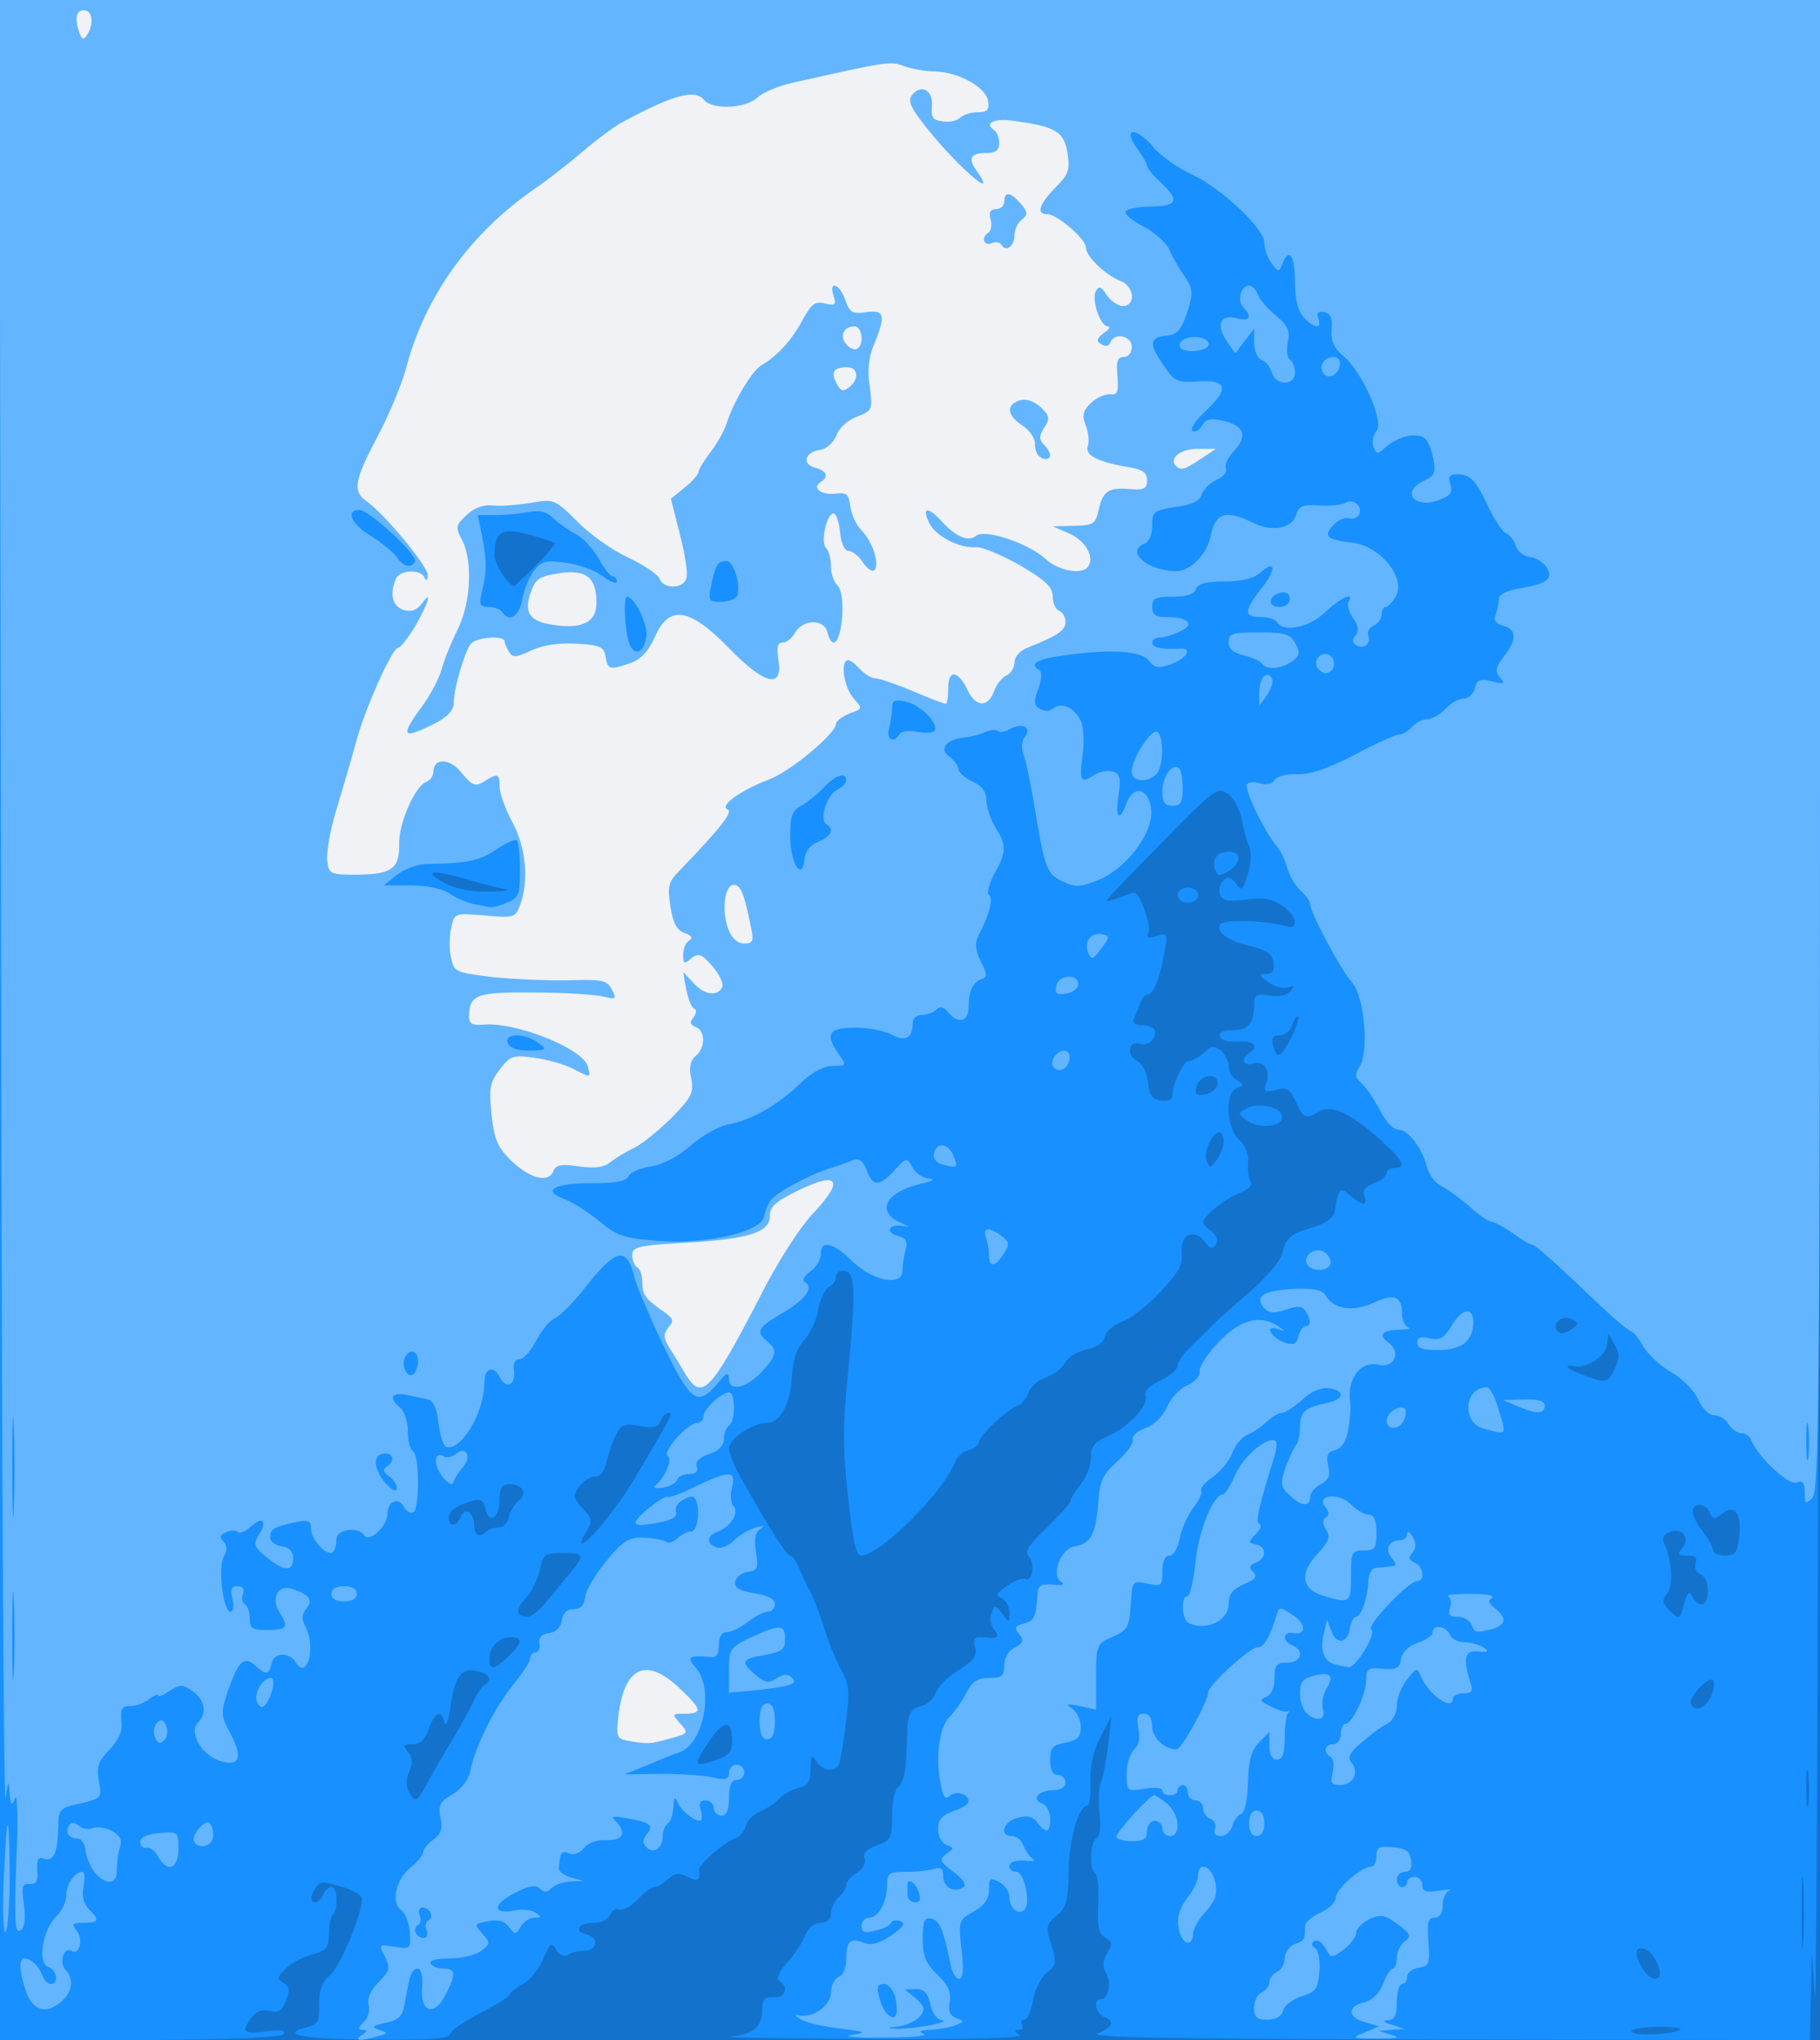 <svg version="1"
  xmlns="http://www.w3.org/2000/svg" width="357" height="400" viewBox="0 0 3570 4000">
  <rect x="0" y="0" width="3570" height="4000" fill="#333333" stroke="none"/>
  <path d="M0 2000V0h3570v4000H0V2000z" fill="#1373CC"/>
  <g fill="#1890FF">
    <path d="M0 2000V0h3570l-2 2003c-1 1101-5 1962-8 1912l-6-90-2 88-2 87-712-1c-525-1-706-4-685-12 30-12 35-25 12-33-16-7-21-34-6-34s22-30 11-50c-8-14-7-26 2-40 11-18 10-23-4-31-13-7-16-21-14-65 2-30-1-57-5-60-13-8-11-62 2-70 7-4 9-22 6-47-3-22-2-49 2-61 5-11 11-46 15-76l6-55-21 40c-14 26-21 57-20 88 1 26-2 47-6 47-17 0-36 66-37 130-1 57-4 71-24 86-20 18-21 22-10 57s10 40-9 55c-11 10-24 34-27 55-4 20-11 37-17 37s-7 5-4 10c3 6 0 10-7 10-9 0-9 3 2 10 10 6-92 9-295 8-170-1-292-3-271-5 45-5 61-18 61-53 0-19 5-25 23-24 23 1 30-20 11-32-7-4-2-16 13-33 13-14 29-38 36-53 7-18 19-28 32-28s20-7 20-19c0-10 7-24 15-31s15-18 15-24 9-17 21-24c12-8 18-19 15-28-4-10 4-18 24-26 28-9 30-14 30-58 0-28 5-52 13-57 6-4 13-26 14-48s3-54 3-72c2-24 8-33 25-37 13-3 27-15 30-26 4-12 24-32 45-45 30-19 37-29 33-45-5-17-2-21 13-20 32 4 37 1 24-15-7-8-9-23-5-32 6-17 7-17 21 1 14 19 14 19 14-2 0-13-7-25-16-29-12-4-10-9 12-24 15-10 31-16 35-13 13 8 20-28 8-43-10-11-3-22 35-58 25-25 46-48 46-52 0-5 9-19 20-33s20-37 20-52c0-22 7-31 33-42 40-17 81-61 74-79-3-9 7-20 29-30 19-9 34-22 34-30 0-7 12-24 28-39 15-14 33-32 40-39 7-8 39-36 71-64 34-29 62-62 66-77 8-32 16-39 65-53 22-7 36-18 38-30 7-45 11-49 30-31 23 20 36 21 28 1-4-11 3-19 19-25 14-5 25-14 25-20 0-5 7-10 15-10 25 0 17-15-26-54-59-53-98-71-121-57-26 16-32 14-46-19-12-25-18-29-39-23-22 5-25 3-20-11 10-26-3-47-24-41-20 7-27-9-9-20 21-13 9-25-21-23-19 2-34-2-36-9-3-9 6-13 25-13 31 0 42-14 42-52 0-17 5-20 30-16 18 3 35-1 42-9 8-11 7-12-5-7-9 3-26-1-39-10-19-14-20-16-5-16 13 0 17-6 15-22-2-18-13-25-45-33-46-11-69-28-59-43 6-10 94-7 128 4 28 9 22-21-8-41-20-13-38-16-71-11-34 4-45 2-50-10-3-8 0-21 6-27 10-9 15-8 25 5 11 16 14 14 24-19 6-20 7-43 3-52-5-9-11-33-15-53-4-21-16-44-28-52-20-14-26-9-129 96-60 61-109 112-109 114s12-1 26-6c14-6 27-10 29-10 10 0 33 63 28 77-5 12-1 14 16 8 21-6 22-5 15 32-9 52-22 83-33 83-5 0-11 8-15 18-3 9-9 23-12 30s2 12 15 12c11 0 22 4 25 8 8 14-11 35-27 29-23-9-29 21-7 33 11 6 20 23 22 43 2 24 8 33 26 35 14 2 22-2 22-12 0-23 22-66 33-66 6 0 19-7 29-16 14-14 20-14 33-4 8 7 15 21 15 31s7 22 16 27c15 8 15 10 0 15-24 10-21 79 5 102 12 12 19 29 17 45-1 14 1 30 5 37s-4 15-21 22c-29 11-72 45-72 57 0 4 7 12 17 19s13 17 8 25c-6 10-11 9-21-4-20-29-50-16-46 20 2 24-6 39-42 77-24 26-58 52-74 58-17 6-32 19-35 30-3 12-17 22-36 25-18 4-36 15-42 26s-23 24-39 29c-15 6-30 19-33 30-3 10-12 22-21 25-22 8-76 60-76 72 0 5-9 12-20 15s-23 13-27 24c-21 57-147 183-184 183-10 0-17-33-26-120-10-95-10-134 1-245 15-154 13-189-6-193-11-2-18 3-18 11s-6 17-14 20c-7 3-17 23-21 44-3 21-16 48-28 61-14 15-22 38-24 74-3 52-23 88-50 88s-73 31-73 49c0 10 10 36 23 58 59 105 90 153 97 153 4 0 13 12 19 28 6 15 15 34 20 42s17 40 27 70c9 30 25 69 35 86 15 27 16 43 8 104-5 39-11 75-14 81-10 15-33 10-44-8-9-15-10-12-11 14 0 26-5 34-25 39-13 3-30 13-37 21s-23 19-36 24-26 18-29 29-13 22-22 25c-21 7-72 52-70 62 3 20-2 23-22 13-16-9-24-8-38 4-10 9-22 16-28 16-5 0-20 11-32 24-13 14-29 22-36 20-7-3-15 2-18 10-4 9-17 16-31 16-32 0-42 16-15 23 26 7 20 32-7 32-10 0-24 3-31 8-7 4-16 0-22-10-9-16-12-14-25 17-8 20-26 42-40 50-14 7-26 17-26 20 0 4-25 20-56 36s-59 34-61 42c-4 10-39 12-154 11-138-1-183-10-125-25 20-5 23-11 22-44 0-28 5-43 21-57 20-16 63-119 63-150 0-7-18-18-41-24-34-11-42-10-50 2-11 18-11 29 0 29 5 0 11-7 15-15 3-8 10-15 16-15 12 0 14 43 3 54-5 4-8 22-8 39 0 26-5 32-33 39-18 5-41 17-52 28-17 17-17 20-4 28 12 6 13 14 5 34-8 21-15 25-32 21-15-4-26 0-35 12-22 29-17 34 28 28 28-4 39-3 34 5-4 7-98 11-281 12l-275 1V2000zm3293 1981c11-4-5-7-37-7-31 0-56 4-56 8 0 10 68 9 93-1zm-39-123c-7-22-21-38-36-38-12 0-10 18 4 40 18 28 41 26 32-2zm283-165c-2-32-3-6-3 57s1 89 3 58c2-32 2-84 0-115zm10-215c-2-18-4-6-4 27s2 48 4 33 2-42 0-60zm-2707 15c11-21 34-60 51-88 16-27 34-60 39-72 5-11 14-24 19-28 17-10 13-22-11-28-32-9-45 8-54 66-4 29-9 44-12 35-5-27-19-22-31 12-7 21-17 30-32 30-18 0-19 2-9 15 10 12 10 22 3 38-7 15-7 29-1 40 13 23 15 22 38-20zm567-43c25-9 30-16 29-40-1-41-18-37-49 10-28 43-26 46 20 30zm1950-125c6-15 7-27 2-31-11-6-49 37-42 48 9 16 28 7 40-17zm-2360-77c28-26 29-38 5-38-23 0-42 19-42 42 0 24 9 23 37-4zm2324-115c6 10 14 15 20 12 15-10 11-52-6-59-8-3-12-12-9-21 4-11 0-15-16-15-19 0-21-2-10-15 16-20-1-41-25-31-12 4-15 12-10 24 15 33 17 82 5 97-11 13-9 19 6 34 18 17 19 17 27-13 8-26 10-28 18-13zm-2247 5c15-18 36-44 46-56 28-33 25-37-17-37-34 0-38 3-44 33-4 18-16 43-28 56-21 22-19 36 5 36 7 0 24-15 38-32zm2338-129c4-45-11-61-37-39-12 10-16 9-21-4-7-19-34-21-34-2 0 7 9 25 20 39s20 30 20 36 11 11 24 11c21 0 24-5 28-41zm-2169-107c70-117 78-132 69-132-6 0-13 7-16 16-5 12-14 15-41 10-29-6-36-3-46 16-7 13-15 36-19 53-4 19-12 30-22 30s-24 9-32 20c-13 18-12 22 7 43 18 19 19 26 9 42-23 37-11 35 24-5 19-22 50-64 67-93zm-289 101c4-4 15-8 24-8s18-9 20-20 11-25 19-32c18-14 9-33-18-33-14 0-19 7-19 29 0 36-19 51-27 22-6-24-11-25-47-11-14 5-26 16-26 25 0 20 16 19 24-1s26-9 26 17c0 19 11 25 24 12zm2213-319c10-21 10-31 0-48l-12-21-3 23c-3 20-38 44-60 41-26-4-22 4 8 15 50 19 54 19 67-10zm-83-97c-18-10-40 6-30 22 5 7 13 7 26-1 17-11 18-14 4-21zm-684-349c0-10-3-18-8-18-14 0-32 39-25 56 6 15 7 15 20-2 7-10 13-26 13-36zm-12-111c5-25-34-22-41 3-4 16-1 19 16 16 12-2 23-10 25-19zm145-93c10-20 16-39 13-41-2-2-7 5-11 16-3 12-15 21-25 21-13 0-17 5-13 20 8 28 15 25 36-16zM990 1743c-14-2-47-11-74-19-68-19-88-17-46 6 23 13 53 19 90 18 30 0 44-3 30-5zm61-634c22-22 39-42 37-44s-25-10-51-17c-53-14-67-6-67 40 0 17 24 57 38 61 1 1 20-17 43-40z"/>
    <path d="M2446 2197c-19-14-19-14 0-24 25-13 69-1 69 17 0 20-45 24-69 7zM2310 1755c0-8 9-15 20-15s20 7 20 15-9 15-20 15-20-7-20-15zM2384 1706c-8-21 3-36 27-36 25 0 24 22-1 38-17 10-21 10-26-2z"/>
  </g>
  <g fill="#64B5FF">
    <path d="M710 3990c11-7 12-10 2-10s-10-3 1-15c9-8 13-23 10-34-3-13 4-29 20-45 22-22 23-27 12-50-13-24-12-24 19-19s32 4 30-28c-1-18-9-38-17-44-21-15-10-61 19-84 13-10 24-24 24-29 0-6 9-17 20-25 15-11 19-21 14-43-5-24-1-32 24-46 18-11 32-29 35-48 10-48 47-121 83-166 19-23 34-46 34-53 0-6 5-11 10-11 6 0 10-8 8-17-2-12 4-19 19-21 14-2 23-11 25-25s10-22 23-22c14 0 21-8 23-25 2-13 21-45 42-70 33-40 43-46 74-45 20 1 39 5 43 8 3 4 13 1 22-7s21-14 26-13c12 2 19-38 11-59-4-12-10-12-25-4-11 6-18 16-15 24 3 9-6 15-27 20-60 12-66 7-30-24 19-16 37-27 40-25 4 2 29-7 56-21 66-31 79-31 71 2-4 14-3 31 3 37 11 14-5 40-31 50-22 8-23 23-3 31 9 3 24-3 34-13 11-11 30-22 43-26 16-4 19-4 9 3s-12 21-8 45c5 31 3 36-16 39-12 2-23 10-25 19-2 12 8 18 38 23 26 4 40 11 40 21 0 8-6 15-14 15-7 0-25 9-39 20s-32 20-41 20c-10 0-16 9-16 26 0 18-5 25-17 23-41-4-47 0-29 20 38 41 16 152-32 167-9 3-37 14-62 25l-45 18 70-1c39 0 85 3 103 7 26 6 32 4 32-9 0-9 7-16 15-16s15 7 15 15-7 15-15 15c-10 0-15 11-15 35s-5 35-15 35c-8 0-15-7-15-15s-7-15-16-15c-11 0-14 6-9 20 3 11 2 20-2 20-14 0-40-23-46-40-3-8-6-3-6 12-1 15-5 30-11 33-5 3-10 15-10 25 0 24-18 36-32 22-8-8-8-15 1-26 14-17 6-23-40-31-27-5-32-4-21 6 22 23 14 38-19 37-19-1-37 6-44 16-7 9-19 14-29 10-15-6-17-2-20 28-1 7 10 15 24 19l25 7-25 1c-15 1-31 6-38 13-9 9-15 9-23 1s-22-6-50 9c-43 22-43 42-1 34 15-3 34-2 42 4 13 8 13 10-2 10-9 0-21 8-27 18-9 16-11 16-23 0-9-12-22-15-41-11-27 5-27 6-11 24s16 20-2 34c-10 8-38 15-62 15-26 0-41 4-37 10 3 6 15 10 26 10 23 0 24 11 3 51-22 44-50 35-46-14 2-21-2-37-8-37-12 0-16 10-25 62-5 31-10 38-38 44-27 6-29 8-13 14 18 6 18 7-5 13-34 10-46 8-29-3zm127-205c-4-8-2-17 4-20 11-7 2-25-13-25-5 0-8 7-5 15 4 8 2 17-4 20-11 7-2 25 13 25 5 0 8-7 5-15zM1670 3990c32-5 30-6-25-13-33-4-67-12-75-18-13-9-13-10 0-7 27 4 60-21 60-46 0-13 7-26 15-30 9-3 15-18 15-34 0-36 7-43 34-33 15 6 30 2 54-14 24-17 29-24 18-28-8-3-16-2-18 3s-15 12-30 15c-22 6-28 4-28-9 0-9 7-16 15-16 18 0 35-31 35-64 0-24 4-26 39-26 22 0 46-3 55-6 11-4 16 0 16 14 0 22 20 34 39 23 8-5 2-15-19-31-27-20-28-24-14-35 16-11 16-12 0-18-9-4-16-17-16-31 0-18 8-27 30-35 17-5 30-14 30-19 0-15-26-22-38-10-7 7-12 1-16-20-12-51-4-116 16-135 10-10 25-31 33-47 12-23 22-30 45-30 25 0 30-4 30-25 0-14 8-29 21-35 17-9 18-14 8-26s-8-16 9-21c21-5 24-11 27-58 1-16 7-20 30-18 20 2 25 0 16-6-20-13 0-65 27-69 31-5 41-23 46-82 3-46 8-58 37-84 19-17 33-36 31-43-2-8 10-18 25-23 17-6 34-23 42-41 7-17 25-36 40-43 15-6 25-18 24-26-2-8 14-34 36-57 42-45 81-56 116-34 17 11 17 12 2 7-27-9-16 15 12 26 18 6 24 4 28-12 3-11 9-20 14-20 11 0 11-11 0-29-7-11-15-11-39-3s-33 7-43-4c-19-23 1-34 60-37 40-1 55 2 62 14 14 26 55 32 94 13 39-18 55-13 55 21 0 13 6 25 13 28 6 2-1 4-16 4-36 1-45 10-23 26 25 18 11 50-20 43-36-9-64 30-55 78 1 5-1 26-4 47-4 25-13 39-26 42-15 4-18 11-14 30 5 19 2 28-14 37-12 6-21 17-21 25 0 20-17 19-40-3-18-16-19-23-9-53 7-19 16-38 20-44 5-5 9-21 9-36 0-31 9-39 52-48 35-7 38-25 4-29-15-2-34 6-51 22-16 14-33 26-40 26-6 0-20 8-31 18-10 10-27 21-37 25s-24 20-30 36c-5 15-23 36-38 47-15 10-25 22-23 26 3 5-4 20-15 34s-23 41-27 60c-3 19-12 34-20 34-9 0-14 11-14 31 0 29-2 30-29 24-30-6-30-6-33 42-3 43-6 49-35 62-32 14-33 16-33 79v64l-32-7c-26-5-29-4-15 5 9 6 17 22 17 36 0 19-6 26-30 31-25 4-30 10-30 34 0 19 5 29 15 29 8 0 15 7 15 15 0 9-9 15-24 15-29 0-44 18-22 26 9 3 16 17 16 30 0 28-8 30-25 8-8-12-20-15-38-10-29 7-38 36-12 36 9 0 19 8 22 18 4 9 11 21 17 25 7 5 6 7-4 6-27-3-40 1-40 11 0 6 6 10 14 10 15 0 28 60 16 74-12 12-30-2-30-24 0-11-9-24-20-30-18-9-20-8-20 15 0 18-9 31-30 43-30 17-30 18-24 75 5 39 3 57-5 57-6 0-13-12-16-27-15-71-22-88-38-91-14-3-17 4-17 40 0 34 6 48 29 70 21 20 27 34 24 52-4 18 0 28 13 33 16 6 16 7-2 14-10 4-32 8-49 9-21 1-25 3-13 8 9 4-27 7-80 7-53 1-81-2-62-5zm155-19c22-5 32-9 23-10-10-1-19-13-23-31-5-22-12-30-28-30l-22 1 21 17c17 15 19 21 10 34-7 9-25 18-41 21-26 3-26 4-5 5 14 0 43-3 65-7zm-69-56c-4-14-14-25-22-25-13 0-15 6-9 27 7 30 28 49 33 32 2-5 1-21-2-34zm46-206c-7-18-22-28-22-14v20c0 8 7 15 15 15 10 0 12-6 7-21zM2677 3985l28-12-27-8c-35-9-36-31-2-39 16-4 30-18 37-36 6-17 15-30 19-30s8-10 8-21c0-12 7-27 16-33 13-10 11-14-14-33-26-19-34-20-56-10-14 7-26 19-26 27s-12 23-25 33c-23 17-25 17-35-3-6-11-16-18-22-14-7 4-6 9 2 14 6 4 10 24 8 46-3 34-7 40-35 48-17 6-34 18-36 28-3 11-14 18-31 18-21 0-26-5-26-24 0-13 7-26 15-30 8-3 15-12 15-20 0-7 7-16 15-20 8-3 15-15 15-26s9-24 19-28c20-7 21-9 21-36 0-7 14-19 30-26 17-7 30-20 30-29 0-17 50-61 70-61 5 0 10-9 10-21 0-17 5-20 33-17 24 2 33 8 35 26 2 15-2 22-12 22-9 0-16 7-16 15s5 15 10 15c6 0 10-4 10-10 0-5 7-10 15-10s15 7 15 16c0 13 7 15 33 11 17-3 26-3 20 0-7 2-13 16-13 29 0 15-6 24-16 24-13 0-15 9-12 48 3 42 1 47-19 50-13 2-23 10-23 18s-4 14-10 14c-5 0-10 16-10 35 0 26-4 35-17 36-12 1-10 4 7 9l25 8-25 2-25 2 25 8c19 5 11 7-28 7-51 0-52-1-25-12zM52 3907c-14-38-16-67-4-67 13 0 28 15 35 33 3 9 11 17 17 17 16 0 12-27-6-34-21-8-10-74 17-99 10-10 19-28 19-40 0-23 17-47 32-47 4 0 5 13 2 28-4 19 0 34 10 45 22 22 20 27-10 27-22 0-24 2-14 15 14 17 6 50-10 40-15-9-25 24-11 38 16 16 13 42-7 60-30 27-56 21-70-16zM2316 3794c-10-27-6-48 14-74 11-14 20-33 20-42 0-30 27-20 34 13 4 24 0 36-19 57-14 15-25 35-25 44 0 22-16 23-24 2zM7 3693c6-143 11-153 12-23 0 58-3 111-8 118-4 7-6-36-4-95z"/>
    <path d="M32 3649c4-80 2-135-2-124-7 17-9 16-11-10-2-27-3-25-8 10-4 22-8-762-9-1743L-1 0h3571v1461c0 1280-2 1462-15 1476-13 13-15 12-15-11 0-19-4-24-16-19-15 6-76-50-88-82-3-8-12-15-20-15s-19-8-25-17c-5-10-18-18-28-18-11 0-24-13-32-31s-31-41-52-53-46-35-56-51c-9-17-20-30-24-30s-32-24-62-52c-90-86-126-118-133-118-3 0-19-9-35-21-16-11-35-22-42-23s-27-14-44-30c-18-16-43-34-55-40s-25-23-29-38c-10-38-37-73-56-73-10 0-26-17-37-40-12-22-28-45-36-52-12-10-13-16-3-32 19-31 9-138-15-165-21-22-82-137-82-153 0-6-9-18-19-27-11-10-22-30-26-44-4-15-13-34-20-42-23-26-65-112-59-122 3-5 15-6 26-2 12 4 24 1 28-7 5-7 25-12 45-11 24 1 60-11 112-38 41-22 81-40 88-40s18-7 25-15 20-15 30-15c9 0 25-9 35-20s26-20 35-20c10 0 20-9 23-20 4-17 10-20 34-14s26 5 15-8c-10-12-8-20 8-41 26-33 25-53-1-60-15-4-20-11-15-22 3-9 6-23 6-31s15-16 39-20c55-9 69-19 55-41-6-10-21-20-34-21-12-2-24-12-27-22s-11-21-18-24c-7-2-23-26-36-53-25-53-35-63-62-63-14 0-17 5-12 20s0 22-21 30c-50 19-78-16-30-38 19-8 23-16 18-39-2-15-9-34-15-41-12-16-54-8-79 15-16 14-18 14-24-1-3-9-1-23 6-31 15-18-26-113-64-146-20-17-26-31-24-53s-2-31-14-34c-13-2-16 1-12 12 8 22-9 20-29-2-11-12-17-36-17-70 0-52-12-68-25-34-6 16-7 16-21-2-8-11-14-29-14-40 0-28-84-107-144-135-26-12-59-35-73-52-34-40-62-40-34 0 12 16 21 32 21 36s11 18 25 31c40 37 36 48-17 49-26 0-49 5-50 10-2 6 15 19 37 30 21 12 44 32 49 45 6 14 19 37 30 52 16 25 17 32 5 70-12 35-19 44-41 46-34 4-35 16-5 59 20 31 26 33 66 31 58-4 63 13 17 57-20 18-32 36-27 40 6 3 14-2 19-11 7-12 17-15 41-9 42 9 49 30 21 60-12 13-19 28-15 34 3 6-5 16-19 22-13 6-26 19-29 29-3 12-19 20-51 24-43 7-46 9-46 37 0 17-6 32-15 35-39 15 7 54 63 54 28-1 60-34 67-70 9-45 30-51 83-25 37 19 78 11 85-17 5-16 13-19 44-17 21 2 44-1 52-5 16-10 36 8 26 24-4 6-13 9-20 6-7-2-21 4-30 14-20 22-12 28 37 34 56 6 108 71 85 107-6 10-15 19-19 19-5 0-8 7-8 15 0 9-7 18-16 22-8 3-13 12-10 19 6 16-10 28-24 19-8-5-8-11-1-19 7-9 6-19-5-34-8-12-12-27-9-32 13-21-16-8-45 20-31 30-82 41-95 20-3-5-16-10-29-10-36 0-37-10-5-52 33-40 33-64 1-35-12 11-36 17-69 17-36 0-53 4-57 15-3 10-19 15-46 15-33 0-40 3-40 20 0 15 7 20 28 20 43 0 57 14 27 28-14 7-32 12-40 12s-15 5-15 10c0 10 20 14 53 12 28-3 15 20-18 31-22 8-31 6-41-7-14-20-75-24-166-11-55 7-70 17-49 29 5 4 4 19-2 36-10 25-9 33 3 40 9 5 19 5 26-1 17-14 44 0 55 27 5 14 6 44 2 69-6 48-3 52 26 33 10-6 26-8 35-5 13 5 15 15 10 47-7 45 2 53 16 14 14-36 44-28 48 13 5 46-49 117-105 139-35 14-45 14-69 2-31-14-35-26-55-148-7-41-16-86-21-99-5-15-4-28 2-36 15-18-4-29-28-16-11 6-22 8-25 4-3-3-14-2-24 2-10 5-29 10-42 11-36 4-50 23-28 38 9 7 17 18 17 24s12 17 27 24c20 9 28 21 28 39 1 15 9 38 18 52 22 34 21 49-3 91-10 20-15 38-10 41 9 6 1 38-21 80-7 15-6 28 5 50 12 23 13 31 3 34-18 6-27 23-27 54 0 30-20 36-40 12-9-11-16-13-24-5-5 5-18 10-28 10-11 0-18 7-18 19 0 27-16 34-42 19-13-7-44-13-70-13-53 0-61 12-32 53 15 21 14 22-13 22-17 0-40 12-63 34-43 42-97 73-143 81-18 4-51 22-72 41-24 21-54 37-78 41-21 3-41 12-44 19-4 10-25 14-73 14-74 0-98 14-53 31 15 5 46 25 68 43 35 29 50 34 115 39 96 7 203-17 209-48 2-11 8-26 14-33 12-15 79-51 117-62 14-4 33-11 42-15 13-5 20 0 28 19 12 33 25 33 55 0 23-25 24-25 35-5 6 12 21 21 33 22 13 1 6 5-17 10-70 17-89 55-38 77 16 7 18 9 5 6-28-6-39 12-12 19 17 5 20 11 15 29-3 13-6 31-6 40 0 31-60 19-98-19-38-37-62-43-62-14 0 11-9 26-21 34-12 9-16 18-10 21 18 11 1 34-45 61-48 28-52 36-29 55 21 17 19 28-12 61-31 32-63 38-63 12-1-14-5-12-23 10-39 46-52 36-106-75-27-57-51-114-55-128-16-68-36-65-101 18-22 28-48 53-57 57-9 3-25 23-36 43-10 20-25 37-33 37-9 0-13 9-11 22 4 29-15 38-28 13s-30-17-30 13c-1 58-46 133-75 124-5-2-12-23-15-47-3-28-10-44-20-46-8-2-27-6-42-9-31-6-36 6-13 25 8 7 15 27 15 46 0 18 4 36 10 39 13 8 13 112 1 120-6 3-14-2-19-11-11-20-32-10-32 15 0 23-36 56-45 42-11-19-55-13-55 7 0 10-3 22-7 25-10 11-43-24-43-45 0-17-5-19-32-13-42 9-48 13-48 30 0 7 10 15 23 17 14 2 22 10 22 22 0 28-16 28-50 1-27-22-29-27-17-46 17-27 7-37-16-16-10 10-21 14-25 11-3-4-14-4-23 0-13 5-14 10-6 18s8 17 1 30c-12 22-1 108 13 108 6 0 7-11 4-25-5-19-2-25 10-25 10 0 14 5 11 15-4 8-2 17 3 20 6 4 10 16 10 29 0 19 5 22 35 22 38 0 42-6 23-35-17-28-3-54 24-46 34 11 43 22 29 39-9 11-10 20-2 35 22 40 3 107-19 70-13-20-42-20-47 2-6 23-11 24-32 5-22-20-33-10-53 47-16 47-15 50 5 88 25 47 15 65-26 50-34-13-56-56-39-73 19-19 14-45-10-62-20-14-24-14-45-1-13 9-23 13-23 9s-7 0-17 7c-9 8-26 14-37 14-17 0-20 5-18 29 3 20-4 36-23 56-23 24-26 34-21 62 6 33 5 34-36 44-42 9-43 10-44 50-1 48-9 65-29 58-10-4-13 2-12 23 2 21-2 28-15 27-15-1-16 5-11 41 4 29 1 45-7 50-11 7-12-20-8-136zm-5-511c-1-40-3-10-3 67s1 110 3 73 2-100 0-140zm0-340c-1-46-3-11-3 77s2 125 3 83c2-42 2-114 0-160zm738 98c-13-9-15-15-7-20 16-10 15-26-2-26-24 0-25 26-3 54 12 15 23 22 25 16s-4-17-13-24zm2782-98c-2-18-4-6-4 27s2 48 4 33 2-42 0-60zM820 2669c0-20-15-26-25-9-9 15 3 43 15 35 5-3 10-15 10-26zm236-624c-27-20-67-20-60 0 4 10 19 15 43 15 34-1 35-2 17-15zm-62-275c23-9 26-15 26-63 0-30-3-56-6-59-3-4-22 5-41 18-33 22-57 27-138 28-17 1-42 10-56 21l-26 21h52c31 0 62 6 77 16 13 9 35 18 49 21 13 2 27 5 31 6 4 0 18-3 32-9zm612-120c24-10 31-24 15-34-14-9 0-56 20-67 11-5 19-14 19-19 0-17-20-11-43 13-12 13-32 29-44 36-19 10-23 20-23 59 0 54 23 92 28 47 2-17 12-29 28-35zm159-211c4-6 19-7 35-4 15 3 30 2 33-2 9-14-26-50-55-57-23-5-28-3-28 11 0 10-3 28-6 41-6 22 9 31 21 11zm-497-192c3-23-23-76-38-77-8 0-4 73 5 93 10 25 29 16 33-16zm-244-70c3-18 13-43 22-56 15-20 23-23 61-18 25 3 58 14 74 26s29 17 29 11c0-5-4-10-8-10-5 0-17-15-27-34-11-19-30-40-44-48-14-7-34-21-45-31-13-14-27-17-49-13-16 3-45 6-65 6h-35l8 38c10 50 10 71 1 110-7 28-5 32 13 32 11 0 23 5 26 10 13 21 33 9 39-23zm1506-3c0-9-7-14-17-12-25 5-28 28-4 28 12 0 21-6 21-16zm-1085-4c10-17-5-70-20-70-17 0-21 6-30 48-6 29-5 32 19 32 13 0 28-5 31-10zm-631-69c7-11-89-101-109-101-28 0-16 28 23 51 20 13 43 31 50 41 14 20 28 23 36 9z"/>
    <path d="M187 3673c-8-10-17-29-19-43-1-14-8-25-15-25-17 0-26-12-18-25 5-8 10-8 20 0 7 6 19 8 28 4 8-3 25 0 37 6 16 9 20 17 15 33-4 12-6 32-6 45 1 26-20 29-42 5zM310 3640c-6-11-16-19-23-17-7 1-12-4-12-12s14-15 38-17c36-3 37-2 37 31 0 40-22 48-40 15zM380 3606c0-7 7-19 15-26 12-10 16-9 21 3 3 9 3 21-1 27-9 15-35 12-35-4zM2190 3601c0-9 65-81 74-81 3 0 15 8 26 17 24 21 27 63 5 63-8 0-15-7-15-15s-7-15-15-15-15 9-15 20c0 16-7 20-30 20-16 0-30-4-30-9z"/>
    <path d="M2383 3586c3-8-1-17-9-20s-14-12-14-21c0-8-7-15-15-15s-15-7-15-15-4-15-10-15c-5 0-10 5-10 10 0 6-7 10-15 10s-15-4-15-9c0-6-16-7-35-4-34 6-35 5-35-29 0-20 7-41 15-48 9-8 12-22 8-41-4-22-2-29 11-29 10 0 16 9 16 25 0 22 24 45 48 45 10 0 62-95 62-112 0-14 82-88 96-88 13 0 24-17 38-63 5-17 7-17 31-1 28 18 28 41 1 36-20-4-21 17-1 24 25 10 17 34-10 34-21 0-25 5-25 30 0 19-6 33-16 37-14 5-13 8 7 18 13 7 28 12 33 11 6-2 8-1 4 1-5 3-8 25-8 49 0 32-4 44-15 44-10 0-15-10-15-27v-27l-20 20c-15 15-21 35-22 78-1 35-6 60-14 63-7 2-14 13-17 24-3 10-13 19-22 19-11 0-15-5-12-14zM2450 3575c0-16 6-25 15-25s15 9 15 25-6 25-15 25-15-9-15-25zM2614 3476c3-14 2-28-4-31-15-9-12-25 5-25 8 0 15-9 15-20s4-20 9-20c14 0 41-59 41-87 0-21 4-24 33-21 26 2 33-1 35-19 2-13 14-25 33-32 16-5 29-15 29-20 0-17 27-13 34 4 3 8 16 15 28 15 13 0 30 5 38 10 12 8 9 10-10 8-27-3-31 13-16 60 6 18 4 22-13 22-12 0-21 5-21 10 0 27-49-8-63-44-7-17-9-16-27 7-11 14-20 37-20 51 0 16-8 30-21 37-12 6-34 23-50 37-22 19-26 28-18 38 16 19 3 44-22 44-17 0-20-4-15-24zM304 3406c-4-10-2-22 4-28 8-8 13-7 18 6 4 10 2 22-4 28-8 8-13 7-18-6zM1490 3375c0-24 5-35 15-35s15 11 15 35-5 35-15 35-15-11-15-35zM2562 3358c-7-7-12-24-12-39 0-21 6-28 26-33 33-9 42-1 26 25-7 11-10 29-7 40 7 22-14 26-33 7zM504 3337c-6-18 11-47 28-47 10 0 1 39-13 54-5 6-11 2-15-7zM1430 3275c0-43 2-45 44-65 57-26 66-25 66 4 0 20-6 25-40 31-46 8-48 13-18 39 18 15 25 17 41 7 13-9 23-9 30-2 13 13 0 17-70 25l-53 5v-44zM2618 3263c-21-5-30-28-21-61l6-26 9 23c10 27 32 23 36-7 2-12 7-22 12-22 10 0 23-37 24-70 1-15 7-26 16-26 8-1 21-2 29-3 11-1 11-4 1-16-14-16-6-35 16-35 8 0 14-6 14-12 0-7 5-5 11 5 7 13 7 22 0 31-9 10-8 15 4 20 17 6 21 36 5 36-17 0-101 88-90 95s-30 75-45 74c-5-1-17-3-27-6zM2886 3185c-3-8-15-15-27-15-16 0-19-4-15-17 4-9 2-19-3-23-6-3 14-5 43-5 30 0 49 3 43 8-9 5-7 11 6 21 23 18 21 32-5 40-33 8-35 8-42-9zM2333 3183c-15-5-18-53-4-53 5 0 12-30 16-67 6-62 35-133 54-133 4 0 15-18 25-40 16-37 66-77 79-64 2 3 1 17-4 32-30 97-37 127-29 130 6 2 2 11-7 20-15 16-15 17 0 20 22 4 22 28 0 36-12 5-14 9-5 18s5 15-18 24c-22 10-30 20-30 39 0 32-42 53-77 38zM650 3125c0-9 9-15 25-15s25 6 25 15-9 15-25 15-25-6-25-15z"/>
    <path d="M2593 3128c-41-14-44-44-7-83 21-23 24-32 15-46-7-12-7-20 0-24 7-5 6-11-1-20-20-24 26-29 49-6 12 12 28 21 36 21 10 0 15 11 15 35 0 31-3 35-25 35-23 0-25 3-25 50 0 54-2 55-57 38zM867 2894c-18-24-15-50 4-38 5 3 16 1 24-6 20-16 31 7 12 28-8 9-16 22-18 29-2 6-12 1-22-13zM1285 2913c19-15 35-52 25-58-12-8 39-65 57-65 7 0 13-6 13-13 0-14 35-47 50-47 13 0 13 57 0 65-5 3-10 15-10 26 0 13-10 24-29 30-20 7-28 15-24 25 3 9-2 14-15 14-11 0-22 5-24 12-2 6-15 13-29 15-13 2-19 0-14-4zM2910 2801c-43-12-38-80 6-81 6 0 16 17 22 39 18 57 19 55-28 42zM2720 2785c0-15 26-32 36-23 2 3 2 13-2 22-8 20-34 21-34 1zM2976 2757l-28-12 41-1c29-1 41 3 41 12 0 17-16 17-54 1zM2780 2633c0-11 7-13 24-9 20 5 28 0 43-24 20-35 43-39 43-7-1 36-21 53-67 54-32 0-43-3-43-14zM2564 2479c-9-15 12-33 30-26 9 4 16 13 16 22 0 17-35 21-46 4zM1940 2461c0-11-3-26-6-35-7-19 6-21 30-3 16 12 17 16 5 35-17 27-29 28-29 3zM1847 2283c-10-3-17-12-15-21 5-24 29-21 39 6 9 22 7 23-24 15zM2068 2094c-11-10 3-34 19-34 8 0 13 7 11 17-3 18-20 27-30 17zM2072 1933c4-22 43-25 43-3 0 8-11 16-23 18-19 3-23 0-20-15zM2134 1867c-8-22 7-40 29-35 14 3 14 6-3 28-17 23-19 23-26 7zM2280 1551c0-29 21-57 33-44 4 3 7 21 7 40 0 26-4 33-20 33-15 0-20-7-20-29zM2220 1513c0-26 39-85 50-78 14 9 12 69-2 83-18 18-48 15-48-5zM2470 1358c0-29 15-45 25-28 3 5-1 20-9 32l-16 22v-26zM2584 1309c-10-17 13-36 27-22 12 12 4 33-11 33-5 0-12-5-16-11zM2475 1301c-3-5-19-12-35-16-21-5-30-13-30-26 0-17 7-19 60-19 51 0 61 3 71 22 10 18 8 24-7 35-21 15-50 17-59 4zM2495 731c-3-11-12-22-20-25s-15-18-15-33v-28l-19 24-18 24-18-26c-20-32-11-51 21-43 26 7 31-3 13-21-13-13-5-43 11-43 6 0 14 8 17 17 4 10 20 29 36 42 23 19 28 30 23 52-3 16-1 31 4 34 6 3 10 15 10 26 0 25-37 26-45 0zM2595 731c-8-15 3-31 21-31 9 0 14 7 12 17-4 20-24 28-33 14zM2315 681c-7-13 17-24 40-19 9 1 16 8 16 13 0 14-48 19-56 6z"/>
  </g>
  <g fill="#f0f2f5">
    <path d="M1231 3413c-22-4-23-8-17-56 13-92 57-108 123-43 40 38 41 46 6 46-25 0-25 1-9 19 17 19 17 20-21 30-39 11-42 11-82 4zM1345 2695c-8-14-22-37-31-51-13-21-13-28-3-41 11-13 10-17-6-29-38-26-45-35-45-59 0-13-4-27-10-30-5-3-10-14-10-24 0-16 12-19 98-24 128-7 172-20 172-52 0-19 11-29 56-51 78-38 91-21 30 44-27 28-72 98-107 168-95 183-112 201-144 149zM1005 2278c-29-28-35-42-41-93-5-53-3-63 17-89s26-28 67-22c25 3 59 13 75 21 37 19 36 19 30-4-9-35-142-88-205-82-21 2-28-2-28-16 1-43 14-48 127-47 60 0 121 4 136 8 26 6 27 5 17-14-9-18-19-20-83-18-40 1-107-2-149-6-74-9-77-10-83-37-4-16-4-42 0-59 6-30 7-30 66-25 57 5 60 4 69-20 18-47 12-113-15-163-14-26-25-57-25-69 0-26-3-28-30-11-18 11-23 9-44-16-23-30-56-31-56-2 0 7-6 16-14 19-22 9-54 81-53 121 1 49-14 60-81 61-55 0-57-1-60-28-2-16 6-61 18-100 12-40 29-97 37-127 16-64 72-190 84-190 5 0 20-20 34-43 26-46 34-73 12-43-10 13-20 16-35 12-22-7-28-30-16-60 7-19 50-21 57-3 3 7 6 5 6-5 1-17-84-120-121-146-27-19-22-42 22-125 22-41 47-101 56-133 37-143 127-268 256-356 22-15 63-47 90-70 28-24 63-50 78-58 100-54 143-66 161-44 17 20 82 17 105-5 11-10 42-23 70-29 183-41 191-43 218-32 15 5 42 10 59 10 47 1 101 31 105 58 3 17-1 22-20 22-13 0-29 5-35 11s-21 9-34 7c-19-2-23-8-21-29 3-31-20-45-38-24-9 11-6 22 17 52 60 80 158 167 108 97-17-25-11-34 22-34 16 0 23-6 23-19 0-11-5-23-10-26-21-13 1-24 38-18 83 11 99 21 106 63 5 34 2 42-24 68-32 33-38 52-16 52 20 0 76 49 76 65 0 18 38 54 68 66 27 10 31 49 4 49-9 0-23-10-31-21-10-17-15-19-21-9-10 16 8 70 23 70 6 0 3 6-8 13-14 11-15 16-5 22 9 5 15 4 18-3 7-21 42-14 42 8 0 12-7 20-16 20-12 0-15 9-12 38 2 31 0 37-15 35-11 0-27 7-38 18-15 15-17 24-9 44 5 14 7 31 4 39-7 18 18 31 74 41 33 5 42 11 42 27s-6 19-33 17c-42-4-54 4-62 41-6 27-10 30-48 31l-42 1 32 14c31 13 50 45 38 64-11 18-58 10-84-14-34-31-120-60-137-45-15 12-40 1-68-30-26-28-38-27-24 3 11 26 60 52 93 49 11-1 49 15 85 35 51 30 65 43 65 62 0 13 6 25 13 28 6 2 12 12 12 21 0 17-13 26-72 50-17 6-28 18-28 30 0 10-7 21-15 25-8 3-20 17-25 31-12 33-36 32-52-2-19-39-38-41-38-4 0 17-2 31-5 31s-32-11-65-25-66-25-73-25c-8 0-22-9-32-20s-21-18-24-15c-13 7-4 55 14 75 17 19 17 20-9 29-14 6-26 15-26 20 0 19-91 95-133 110-53 20-97 51-80 58 12 4-13 36-95 121-21 21-23 31-17 69 5 32 12 46 27 52 14 5 18 10 10 15-7 4-12 16-12 28 0 18 2 19 16 7 14-11 20-9 41 15 13 15 22 33 20 40-7 20-35 18-56-6l-21-22 6 34c4 19 11 37 16 38 5 2 4 10-2 17-8 9-6 14 5 19 19 7 19 40 0 56-11 9-14 23-9 45 5 28 0 37-38 76-24 24-57 51-73 59-17 8-38 21-47 28-12 11-31 13-62 9-34-5-45-3-50 8-9 25-44 17-81-17zm-155-858c28-14 40-27 40-42 0-27 21-99 33-115 10-14 67-18 67-5 0 4 4 13 9 21 7 11 14 10 44-4 22-10 53-15 88-13 47 3 54 6 57 26 4 25 8 26 49 12 20-7 35-23 47-50 28-65 68-59 145 20 70 72 107 82 98 25-4-26-2-35 8-35 8 0 19-9 25-20s21-20 34-20c15 0 26 7 29 20 10 37 25 20 29-31 2-32-2-54-9-61-7-6-13-22-13-37s-4-31-10-37c-11-11 2-70 16-67 5 2 10 18 12 38 2 21 9 35 16 35 8 0 20 10 29 23 8 12 18 19 22 15 11-11-3-56-25-78-10-10-20-31-22-47-3-24-7-28-30-25-28 3-46-12-28-23 16-10 12-22-11-28-27-7-20-31 10-35 13-2 26-14 32-29 5-14 23-30 40-36 30-12 31-13 25-59-5-32-2-59 9-84 23-56 20-67-16-62-27 4-32 1-41-24-11-32-33-39-23-8 6 18 3 20-17 15-19-5-26 1-43 31-21 40-50 72-81 90-19 11-55 71-69 115-4 13-18 38-31 55s-24 35-24 40c0 4-12 18-27 30l-27 22 18 71c10 39 16 77 12 86-7 20-45 20-52 0-4-9-31-27-62-42-31-14-76-46-100-71-44-43-45-44-91-36-25 4-59 7-75 5-18-2-36 5-51 19-21 20-22 24-9 48 22 43 18 125-10 180-13 26-26 60-30 75s-20 47-36 69c-46 62-42 69 20 38zm1210-528c0-4-6-14-12-20-10-10-10-17 0-33 12-18 11-24-7-41-14-12-29-17-41-13-27 9-25 29 5 49 14 9 25 25 25 35s3 21 7 24c9 10 23 9 23-1zm-70-431c0-10 6-24 14-30 13-11 12-15-2-32-20-23-32-24-32-4 0 8-7 15-16 15-11 0-15 6-11 20 3 11 1 23-4 26-15 9-10 27 6 21 8-4 17-2 20 4 9 14 25 1 25-20z"/>
    <path d="M1073 1223c-35-7-45-25-32-61 9-27 17-32 56-38 53-8 73 8 73 58 0 40-31 54-97 41zM1641 752c-12-22-6-32 21-32 21 0 24 23 4 39-12 10-17 8-25-7zM1660 675c-14-16-5-35 16-35 15 0 20 35 5 44-5 3-14-1-21-9zM1429 1823c-14-36-8-88 10-88 14 0 21 17 34 83 6 27 4 32-13 32-13 0-24-10-31-27zM2307 914c-15-15 8-34 42-34h36l-30 20c-32 21-38 23-48 14zM156 65c-10-28-7-45 9-45s20 27 6 48c-7 11-10 10-15-3z"/>
  </g>
</svg>
